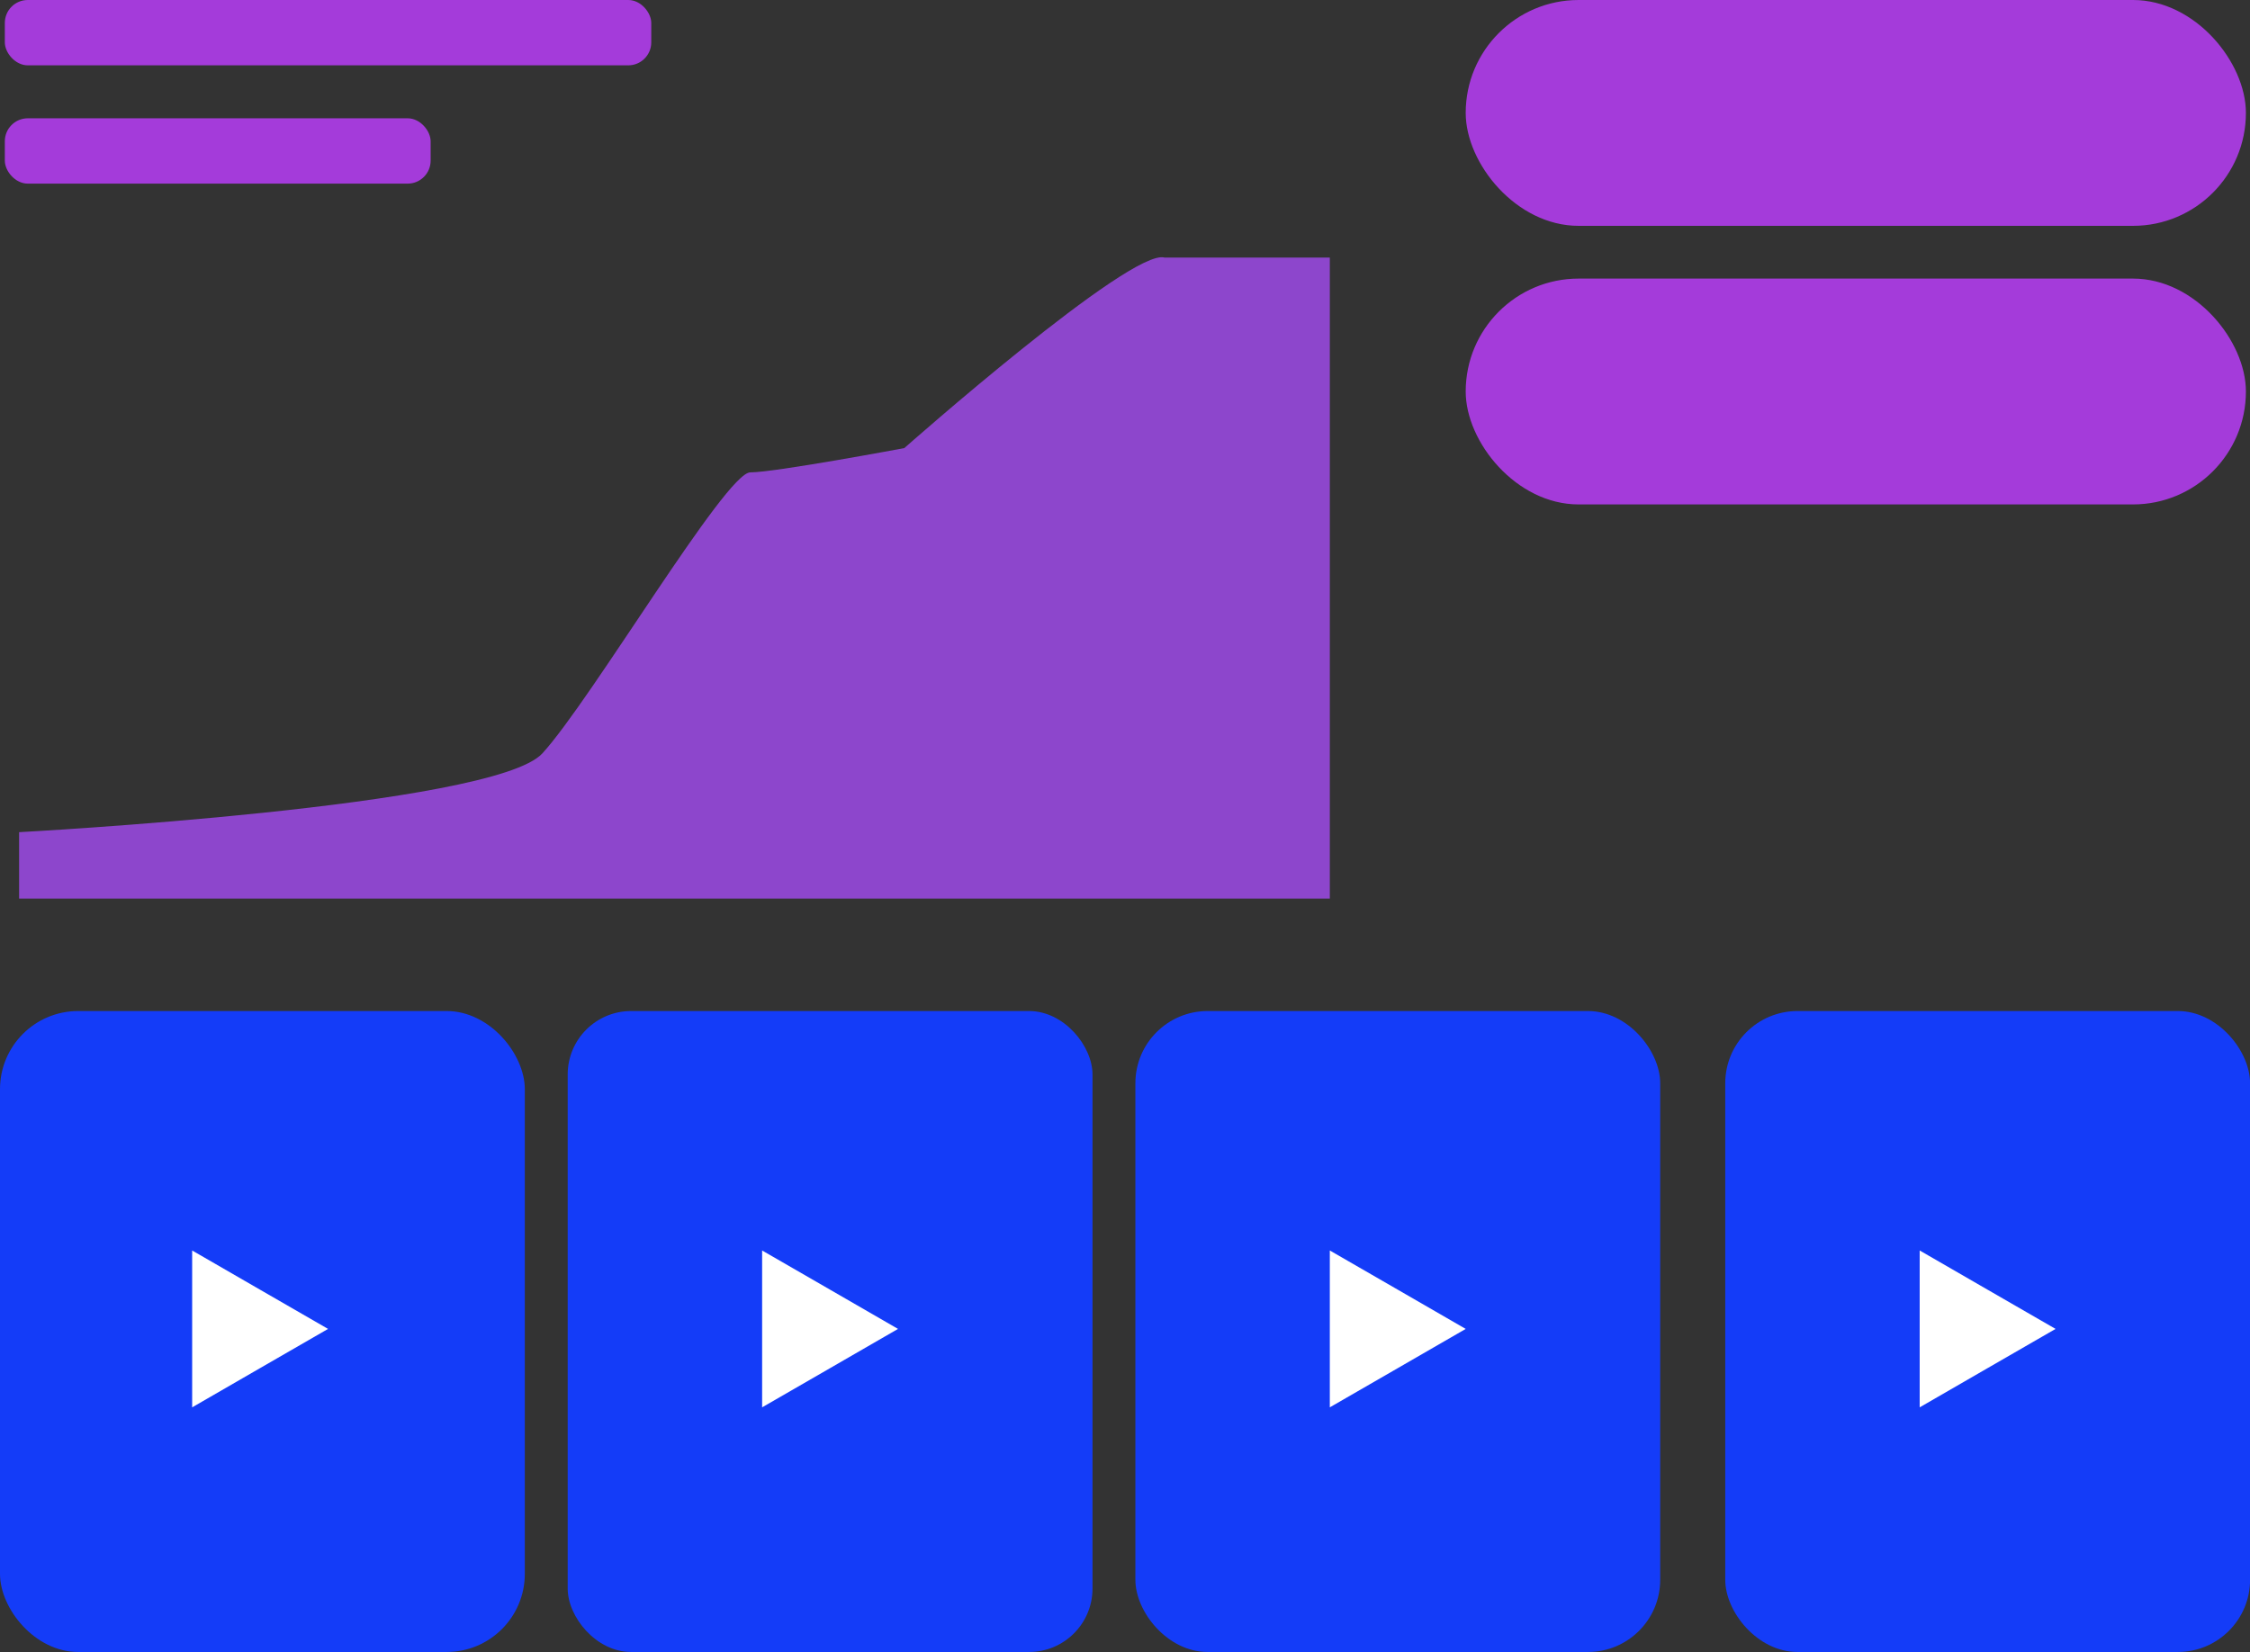 <?xml version="1.0" encoding="UTF-8"?><svg id="Layer_2" xmlns="http://www.w3.org/2000/svg" viewBox="0 0 307.48 225.81"><rect x="0" y="0" width="307.48" height="225.81" fill="#333333" stroke="none"/><defs><style>.cls-1{fill:#8d46cc;}.cls-2{fill:#143cf8;}.cls-3{fill:#a43bda;}.cls-4{fill:#fff;isolation:isolate;}</style></defs><g id="Layer_1-2"><g><rect class="cls-3" x="200.3" y="0" width="106.62" height="30.87" rx="15.43" ry="15.43"/><rect class="cls-3" x="200.3" y="38.08" width="106.62" height="30.87" rx="15.43" ry="15.43"/></g><rect class="cls-2" y="138.2" width="71.72" height="87.61" rx="10.68" ry="10.68"/><rect class="cls-2" x="77.58" y="138.2" width="71.72" height="87.61" rx="8.67" ry="8.67"/><rect class="cls-2" x="155.16" y="138.2" width="71.72" height="87.61" rx="9.87" ry="9.87"/><polygon class="cls-4" points="44.83 181.65 35.54 187.01 26.26 192.37 26.26 181.65 26.26 170.93 35.54 176.29 44.83 181.65"/><polygon class="cls-4" points="122.72 181.65 113.44 187.01 104.15 192.37 104.15 181.65 104.15 170.93 113.44 176.29 122.72 181.65"/><polygon class="cls-4" points="200.3 181.65 191.02 187.01 181.73 192.37 181.73 181.65 181.73 170.93 191.02 176.29 200.3 181.65"/><rect class="cls-2" x="235.77" y="138.2" width="71.72" height="87.61" rx="9.87" ry="9.87"/><polygon class="cls-4" points="280.91 181.65 271.62 187.01 262.34 192.37 262.34 181.65 262.34 170.93 271.62 176.29 280.91 181.65"/><g id="Layer_1-2"><path class="cls-1" d="M2.61,113.75s64.81-3.45,71.51-10.77,25.05-38.41,28.41-38.41,21.05-3.32,21.05-3.32c0,0,30.97-27.4,35.57-26.04h22.58V122.83H2.61v-9.08h0Z"/></g><rect class="cls-3" x=".66" y="0" width="88.34" height="8.93" rx="3.14" ry="3.14"/><rect class="cls-3" x=".66" y="16.17" width="58.19" height="8.93" rx="3.14" ry="3.14"/></g></svg>